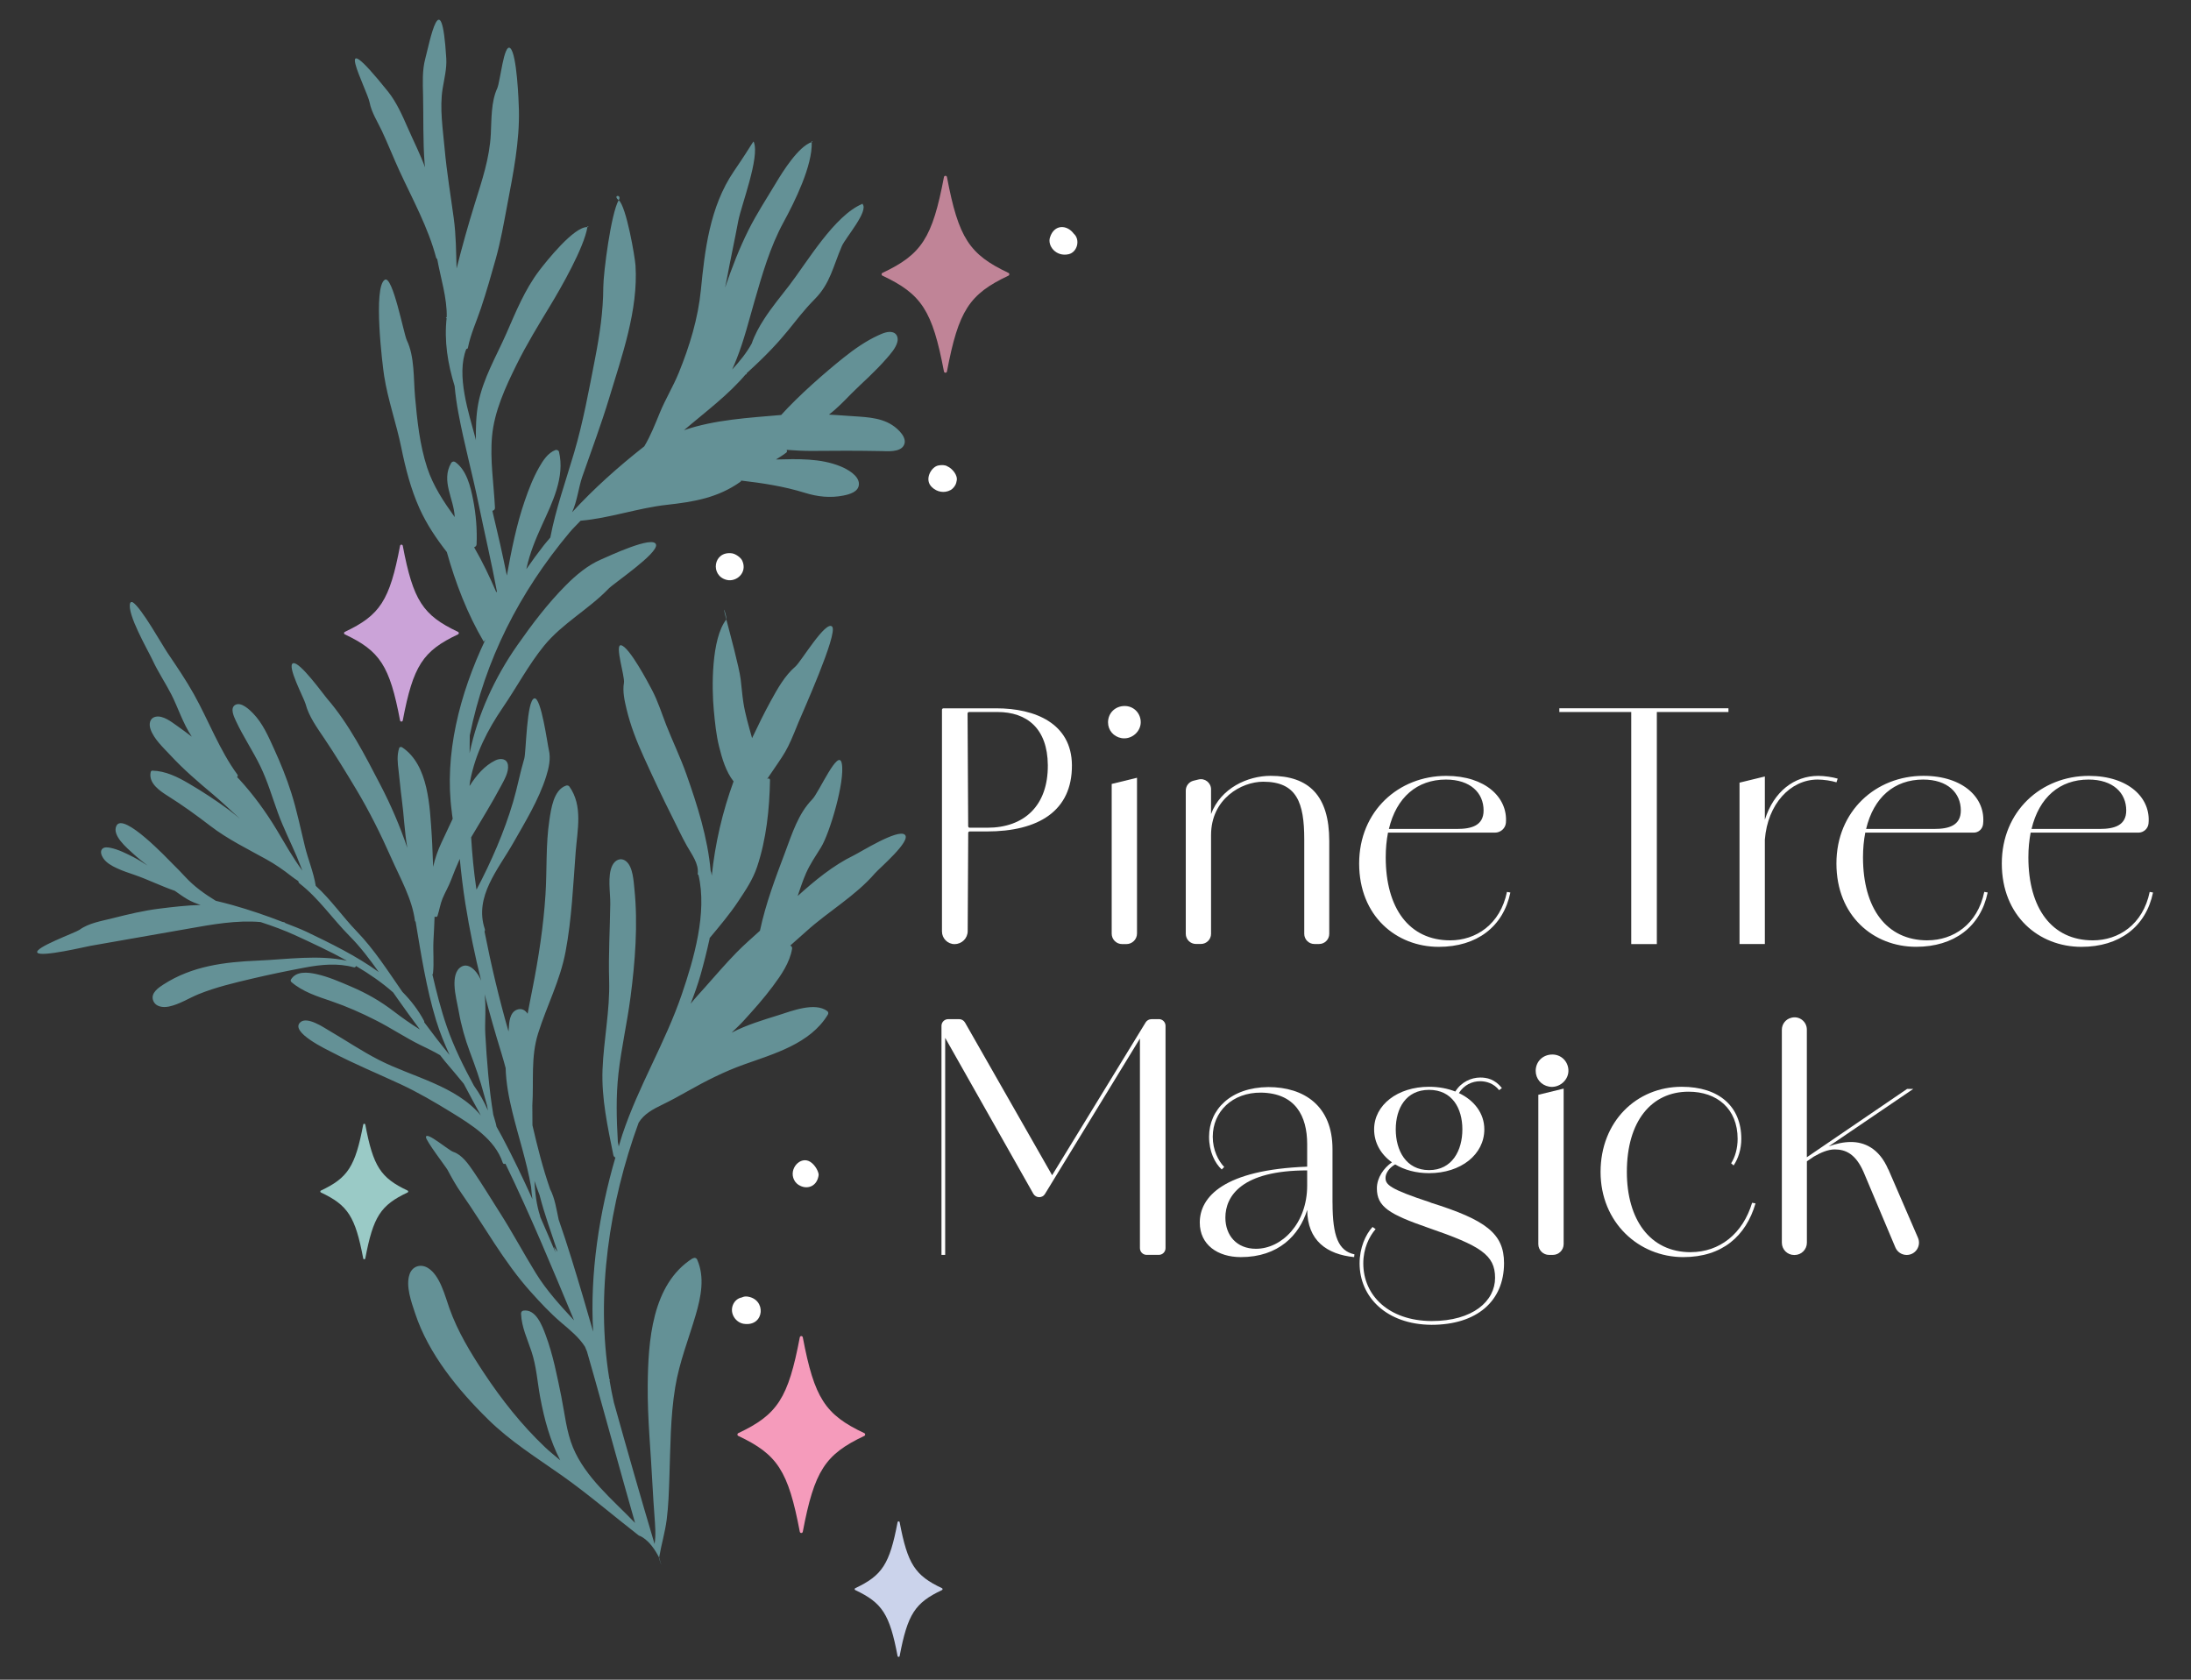 <svg width="540" height="414" viewBox="0 0 540 414" fill="none" xmlns="http://www.w3.org/2000/svg">
<rect x="0" y="0" width="540" height="414" fill="#333333" stroke="none"/>
<path d="M137.72 300.59C137.78 300.86 137.97 300.51 137.72 300.59V300.59Z" fill="#1A263A"/>
<path d="M174.95 231.15C174.94 231.21 174.92 231.27 174.91 231.33C174.98 231.35 175.14 231.26 174.95 231.15Z" fill="#1A263A"/>
<path d="M170.68 310.16C160.61 316.56 159.74 330.71 159.64 341.45C159.56 349.65 160.41 357.77 160.81 365.95C160.94 368.64 161.14 371.3 161.33 373.99C161.44 375.65 161.7 378.3 161.33 380.55C157.92 369.13 154.65 357.66 151.44 346.17C151.4 346.02 151.35 345.87 151.31 345.72C150.89 343.9 150.54 342.06 150.23 340.21C150.27 340.21 150.31 340.21 150.35 340.21C150.29 340.08 150.23 339.96 150.17 339.83C146.77 319.05 150.2 296.4 157.4 276.71C158.73 274.54 160.98 273.36 163.21 272.28C165.34 271.25 167.39 270.13 169.45 268.96C173.96 266.41 178.49 264.11 183.36 262.37C190.78 259.71 199.66 257.27 204.02 250.1C204.2 249.81 204.2 249.43 203.9 249.21C200.86 246.91 195.13 249.18 191.96 250.18C188.12 251.38 183.97 252.61 180.31 254.53C181.27 253.59 182.27 252.68 183.18 251.69C185.71 248.92 188.23 246.1 190.47 243.09C192.51 240.35 194.66 237.26 195.22 233.83C195.28 233.42 195.06 233.19 194.77 233.05C196.11 231.87 197.45 230.69 198.78 229.49C204.21 224.59 210.81 220.84 215.62 215.27C216.73 213.98 224.74 207.2 222.99 205.72C221.24 204.25 212.11 210.01 210.38 210.85C205.34 213.3 200.84 217.01 196.59 220.84C197.23 218.97 197.84 217.09 198.63 215.28C199.63 212.99 201.03 210.97 202.34 208.86C204.49 205.41 208.32 192.47 207.47 188.18C206.68 184.16 201.83 195.35 200.2 197.01C196.73 200.55 195.21 205.51 193.51 210.04C191.14 216.34 188.73 222.64 187.3 229.4C185.36 231.16 183.38 232.87 181.55 234.74C178.84 237.51 176.33 240.45 173.76 243.34C172.58 244.67 171.33 245.99 170.21 247.39C171.13 245.06 171.97 242.69 172.67 240.24C173.46 237.45 174.21 234.46 174.9 231.33C174.86 231.32 174.84 231.28 174.94 231.15C177.22 228.43 179.94 225.19 181.89 222.24C183.77 219.4 185.52 216.87 186.61 213.61C188.88 206.81 189.64 199.45 189.78 192.31C189.78 191.83 189.29 191.76 189.04 192.05C193.73 185.09 193.71 185.72 196.81 178C197.5 176.27 206.62 156.1 205.1 154.45C203.55 152.77 197.42 163.09 196.05 164.27C193.43 166.51 191.65 169.71 190.01 172.69C188.35 175.71 186.84 178.81 185.36 181.93C184.54 178.98 183.65 176.04 183.19 173C182.91 171.13 182.78 169.25 182.54 167.37C182.18 164.49 179.85 155.88 179.01 152.68C177.64 147.45 179.28 152.33 179.01 152.68C175.29 157.42 175.4 169.54 175.93 175.1C176.22 178.12 176.5 181.09 177.24 184.05C177.97 186.98 178.9 190.17 180.8 192.59C178.06 200.11 176.25 207.86 175.42 215.85C175.35 215.53 175.38 215.18 175.15 214.67C174.43 206.52 171.87 198.47 169.17 190.83C167.72 186.73 165.84 182.84 164.24 178.8C163.1 175.89 162.18 172.89 160.72 170.11C159.86 168.47 155.09 159.39 153.07 159.04C151.42 158.75 154.05 166.76 153.78 168.28C153.4 170.4 153.94 172.76 154.43 174.81C155.4 178.86 156.92 182.74 158.64 186.52C160.91 191.52 163.24 196.53 165.72 201.43C166.9 203.77 168 206.17 169.28 208.45C170.45 210.54 172.3 212.88 171.96 215.42C171.94 215.57 172.08 215.58 172.15 215.67C174.34 224.93 171.01 236.38 168.03 245.1C163.98 256.97 157.36 267.69 153.39 279.64C153.07 280.59 152.81 281.6 152.5 282.57C152.43 282.2 152.35 281.83 152.28 281.46C151.95 275.82 151.79 270.24 152.43 264.55C153.15 258.23 154.58 252.03 155.4 245.74C156.53 237.14 157.26 227.82 156.36 219.13C156.16 217.21 156.01 213.64 154.31 212.28C153 211.24 151.58 211.95 150.91 213.32C149.66 215.91 150.45 219.97 150.41 222.76C150.33 229.06 149.94 235.31 150.13 241.62C150.35 249.06 148.79 256.22 148.5 263.62C148.23 270.77 149.77 277.74 151.17 284.7C151.23 285.02 151.44 285.19 151.67 285.3C147.73 298.81 145.35 313.79 146.19 328.22C145.36 325.39 144.56 322.55 143.72 319.72C141.9 313.59 139.87 306.82 137.69 300.6C137.13 298.06 136.79 295.43 135.58 293.08C133.79 287.95 132.46 282.67 131.23 277.36C131.21 275.72 131.2 274.07 131.2 272.43C131.58 266.51 130.78 260.56 132.62 254.71C134.78 247.84 138.04 241.73 139.39 234.56C140.92 226.44 141.25 218.24 141.88 210.02C142.29 204.6 143.72 198.63 140.33 193.86C140.14 193.59 139.78 193.54 139.49 193.64C136.43 194.71 135.83 199.35 135.41 202.08C134.48 208.15 134.84 214.41 134.44 220.53C133.93 228.36 132.76 235.97 131.24 243.67C130.84 245.72 130.42 247.78 130.04 249.86C129.46 248.96 128.52 248.41 127.36 248.88C125.61 249.6 125.48 251.97 125.39 253.57C125.38 253.79 125.35 254.01 125.33 254.22C122.98 246.06 121.05 237.88 119.42 229.61C119.52 229.43 119.56 229.21 119.48 228.97C116.83 220.99 122.8 214.28 126.5 207.76C129.45 202.57 132.79 197.13 134.6 191.4C135.26 189.31 135.8 186.97 135.26 184.79C134.94 183.49 133.37 171.76 131.7 172.13C129.78 172.55 129.67 185.44 129.22 186.95C128.17 190.47 127.51 194.09 126.47 197.62C124.29 205.02 121.07 212.4 117.45 219.26C117.43 219.13 117.39 219 117.37 218.86C116.76 214.69 116.37 210.54 116.12 206.38C118.61 202.15 121.21 198.01 123.51 193.67C124.27 192.24 125.45 190.25 125.19 188.54C124.94 186.92 123.31 186.81 122.07 187.42C119.43 188.71 117.4 191.09 115.74 193.71C115.74 193.63 115.74 193.55 115.74 193.47C115.78 193.15 115.83 192.83 115.87 192.51C117.15 185.78 120.12 179.95 123.97 174.32C127.4 169.31 130.24 163.89 134.09 159.16C138.59 153.64 145.04 150.23 149.97 145.11C151.31 143.72 162.16 136.45 161.69 134.25C161.17 131.8 149.86 137.16 148.15 137.89C144.9 139.27 141.95 141.75 139.48 144.24C134.99 148.75 131.14 153.84 127.5 159.04C121.99 166.9 117.73 176.07 115.74 185.62C115.75 184.17 115.76 182.71 115.78 181.25C119.53 162.69 127.97 146.07 140.36 131.25C141.23 130.21 142.19 129.32 143.1 128.34C150.31 127.72 157.2 125.21 164.39 124.42C171.01 123.69 176.95 122.69 182.5 118.74C182.61 118.66 182.63 118.55 182.67 118.45C187.99 119.07 193.23 119.87 198.35 121.46C201.49 122.44 204.66 122.79 207.91 122.13C209.41 121.83 211.63 121.22 211.69 119.35C211.76 117.2 208.8 115.62 207.15 114.94C202.22 112.93 196.62 113.11 191.24 113.25C192.11 112.71 193 112.18 193.81 111.54C194.05 111.35 193.96 111.1 193.88 110.88C195.96 111.02 198.03 111.16 200.13 111.14C205.81 111.08 211.45 111.07 217.13 111.18C218.71 111.21 221.63 111.49 222.66 109.93C223.92 108.03 221.34 105.71 219.93 104.79C216.72 102.69 212.59 102.79 208.92 102.49C207.35 102.36 205.83 102.29 204.3 102.19C206.3 100.67 208.05 98.84 209.8 97.05C211.22 95.61 212.71 94.26 214.17 92.86C215.66 91.43 217.12 89.95 218.48 88.39C219.48 87.23 220.76 85.84 221.16 84.31C221.41 83.33 221.12 82.25 220.08 81.92C218.91 81.54 217.49 82.18 216.44 82.66C213.43 84.04 210.6 86.02 208.01 88.08C203.35 91.79 196.83 97.51 192.53 102.28C184.73 102.97 176.16 103.41 168.58 106.03C173.69 101.64 179.58 97.33 183.99 92.02C183.33 92.62 184.29 92.14 183.99 92.02C194.43 82.57 195.17 79.45 200.85 73.68C204.63 69.85 205.32 65.67 207.49 60.65C208.37 58.61 214.26 51.92 212.54 50.25C212.34 50.06 212.78 50.15 212.54 50.25C205.67 53.08 198.89 64.65 194.57 70.28C192.43 73.06 190.19 75.74 188.29 78.7C187.11 80.53 186.02 82.5 185.27 84.67C183.96 87.04 182.26 89.11 180.45 91.08C180.86 90.17 181.23 89.26 181.57 88.41C183.39 83.82 184.57 79.02 185.94 74.28C187.86 67.63 189.8 60.85 193.13 54.74C195.81 49.82 200.28 40.85 200.06 35.02C200.04 34.5 200.47 34.89 200.06 35.02C196.81 36.07 192.93 42.27 191.27 45.05C188.96 48.92 186.47 52.7 184.46 56.73C182.21 61.23 180.36 66.03 178.7 70.9C178.83 70.21 178.99 69.54 179.12 68.85C180.01 64.05 181.05 59.28 181.95 54.48C182.68 50.64 187.29 38.77 185.79 35.01C185.63 34.6 185.79 35.01 180.87 42.22C174.89 50.99 173.69 61.85 172.74 71.47C172.05 78.49 169.95 85.35 167.3 91.86C165.93 95.23 164.02 98.34 162.64 101.69C161.45 104.57 160.37 107.37 158.8 110C152.33 115.09 146.44 120.35 141 126.26C142.25 123.54 142.62 120.05 143.51 117.49C145.76 111.04 148.16 104.65 150.14 98.11C153.28 87.74 157.32 76.41 156.63 65.46C156.5 63.36 154.36 50.84 152.49 49.34C150.85 48.03 153.38 47.86 152.49 49.34C150.6 52.5 148.7 67.27 148.69 70.8C148.67 76.77 147.79 82.58 146.65 88.44C145.14 96.2 143.73 104 141.49 111.6C139.45 118.53 136.99 125.38 135.63 132.49C135.13 133.1 134.61 133.67 134.11 134.3C132.62 136.21 131.16 138.2 129.73 140.26C129.74 140.19 129.75 140.12 129.77 140.05C130.59 136.29 132.02 132.85 133.61 129.36C136.13 123.83 139.26 117.57 137.77 111.35C137.69 110.99 137.2 110.8 136.88 110.92C135.01 111.65 133.82 113.52 132.87 115.19C131.39 117.78 130.31 120.6 129.34 123.41C127.27 129.41 126.05 135.63 124.92 141.86C124.4 139.3 123.85 136.75 123.28 134.18C122.67 131.41 121.97 128.67 121.35 125.91C121.69 125.83 122.01 125.59 121.99 125.14C121.71 119.31 120.74 113.37 121.27 107.53C121.83 101.35 124.58 95.42 127.3 89.91C129.8 84.84 132.75 80.05 135.67 75.22C138.28 70.91 143.96 61.01 144.77 55.97C144.85 55.46 145.25 55.99 144.77 55.97C141.45 55.82 134.64 64.42 132.88 66.73C129.33 71.42 127.15 76.83 124.81 82.17C122.32 87.84 119.03 93.33 117.87 99.48C117.31 102.44 117.26 105.46 117.29 108.49C117.25 108.34 117.22 108.19 117.19 108.04C115.57 101.87 112.35 92.51 114.93 86C115.1 86 115.28 85.96 115.32 85.73C115.99 82.31 117.47 79.18 118.56 75.89C119.89 71.89 121.07 67.8 122.2 63.74C123.42 59.38 124.18 54.95 125.02 50.51C126.48 42.82 128.09 34.85 127.89 26.99C127.84 25.07 127.41 13.26 125.75 11.87C124.19 10.58 123.28 20.19 122.55 21.77C121.02 25.08 121.15 29.44 120.97 33.02C120.66 39.05 118.8 44.45 117.02 50.19C115.4 55.4 113.89 60.78 112.53 66.18C112.4 62.07 112.4 57.98 111.84 53.86C111.07 48.13 110.11 42.45 109.59 36.69C109.16 31.94 108.32 26.59 109.09 21.86C109.49 19.4 110.14 16.9 109.99 14.39C108.81 -5.06 105.84 10.65 104.81 14.48C104.04 17.36 104.2 20.48 104.27 23.43C104.39 29.06 104.22 34.67 104.65 40.29C104.68 40.62 104.74 40.94 104.77 41.26C103.56 37.99 101.97 34.86 100.53 31.58C99.2 28.55 97.75 25.22 95.64 22.58C80.86 4.15 90.51 22.1 91.1 25.27C91.56 27.71 93.08 30.05 94.13 32.28C95.66 35.55 96.97 38.9 98.48 42.18C101.69 49.14 105.52 56.05 107.49 63.51C107.54 63.69 107.65 63.78 107.76 63.85C108.58 68.41 110.22 73.48 110.1 78.18C109.68 78.28 110.09 78.69 110.1 78.18C109.43 84.07 110.34 89.58 112.05 95.16C112.26 97.48 112.6 99.77 112.98 101.8C114.38 109.36 116.44 116.81 117.98 124.34C119.44 131.48 121.15 138.64 122.48 145.85L122.31 145.93C120.68 142.15 118.91 138.44 116.85 134.88C117.16 134.78 117.44 134.57 117.46 134.16C117.62 130.5 117.31 126.77 116.61 123.19C115.99 120.01 115.04 115.95 112.26 113.92C111.89 113.65 111.43 113.73 111.19 114.13C108.63 118.54 111.9 122.95 112.07 127.45C109.36 123.65 106.79 119.86 105.28 115.27C103.43 109.61 102.82 103.64 102.29 97.74C101.89 93.32 102.22 87.92 100.25 83.83C99.54 82.36 96.76 67.77 94.84 68.95C91.91 70.76 94.27 90.05 94.68 92.66C95.62 98.65 97.69 104.38 98.9 110.31C99.95 115.45 101.23 120.5 103.39 125.3C105.15 129.21 107.52 132.72 110.13 136.07C112.27 143.7 115.18 151.3 119.23 158.17C119.37 157.99 119.51 157.81 119.65 157.62C113.21 171.17 109.46 186.04 111.35 200.11C111.35 200.21 111.35 200.3 111.4 200.6C111.45 201 111.52 201.4 111.57 201.8C110.66 203.74 109.76 205.68 108.84 207.61C107.92 209.55 107.22 211.57 106.75 213.65C106.63 211.08 106.58 208.5 106.41 205.93C105.93 198.93 105.67 188.55 99.12 184.2C98.9 184.05 98.49 184.05 98.39 184.36C97.79 186.16 98 188.04 98.23 189.89C98.52 192.24 98.7 194.6 99.02 196.94C99.55 200.83 99.69 205.01 100.39 208.98C98.6 203.68 96.38 198.5 93.73 193.41C89.96 186.16 85.99 178.39 80.59 172.16C79.7 171.13 73.88 163 72.25 163.47C70.57 163.95 74.97 172.19 75.3 173.47C76.11 176.6 78.21 179.45 79.99 182.1C82.7 186.14 85.25 190.31 87.75 194.48C91.02 199.93 93.87 205.67 96.44 211.48C98.62 216.42 101.61 221.6 102.28 227.02C102.29 227.11 102.38 227.1 102.43 227.14C103.8 235.31 105.06 243.54 107.48 251.48C108.38 254.43 109.55 257.24 110.81 260.02C108.66 257.4 106.58 254.71 104.56 251.97C104.56 251.86 104.58 251.74 104.52 251.63C103.11 248.97 101.28 246.6 99.17 244.46C95.58 239.29 92.27 234.06 87.87 229.5C84.49 226 81.5 221.66 77.82 218.34C77.3 215.05 75.97 211.95 75.17 208.71C74.08 204.27 73.18 199.81 71.8 195.44C70.62 191.7 69.15 188.1 67.52 184.53C66.14 181.49 64.75 178.28 62.39 175.84C61.54 174.96 59.48 172.95 58.03 173.71C56.59 174.46 57.67 176.67 58.13 177.66C59.91 181.51 62.32 185.05 64.17 188.87C65.96 192.57 67.1 196.51 68.5 200.36C69.85 204.06 71.63 207.58 73.18 211.2C73.65 212.31 74.06 213.47 74.53 214.59C72.16 211.4 70.23 207.91 68.18 204.5C65.5 200.05 62.43 195.84 58.91 192.01C58.76 191.85 58.59 191.69 58.43 191.53C58.59 191.38 58.68 191.15 58.51 190.91C54.09 184.87 51.4 177.56 47.75 171.04C45.81 167.57 43.57 164.29 41.34 160.99C39.96 158.96 34.89 149.85 32.75 148.47C32.54 148.34 32.19 148.33 32.09 148.62C31.17 151.2 36.5 160.33 37.59 162.68C38.94 165.6 40.74 168.27 42.21 171.12C43.78 174.16 45.1 178.35 47.27 181.57C46.04 180.63 44.8 179.72 43.56 178.84C42.23 177.9 40.17 176.29 38.4 176.65C36.9 176.96 36.66 178.43 37.09 179.7C37.94 182.19 40.29 184.3 42.04 186.19C45.26 189.67 48.87 192.75 52.5 195.8C54.78 197.72 56.92 199.78 59.12 201.79C58.27 201.1 57.44 200.37 56.56 199.72C53.34 197.34 49.95 195.11 46.49 193.09C43.74 191.48 40.78 190.01 37.53 189.94C37.34 189.94 37.18 190.12 37.14 190.29C36.53 193.08 39.47 194.99 41.49 196.26C45.1 198.53 48.43 200.95 51.82 203.55C56.12 206.85 60.94 209.19 65.66 211.81C67.87 213.04 69.85 214.41 71.83 215.97C72.39 216.41 72.94 216.79 73.51 217.15C73.54 217.37 73.62 217.59 73.86 217.77C78.55 221.41 81.94 226.45 86.11 230.66C88.85 233.42 91.14 236.46 93.35 239.58C87.78 235.56 81.37 232.45 75.53 229.65C73.81 228.83 72.05 228.21 70.31 227.51C70.24 227.44 70.19 227.35 70.06 227.31C69.92 227.26 69.76 227.27 69.62 227.22C65.58 225.65 61.49 224.26 57.24 223.06C55.91 222.68 54.54 222.36 53.18 222.02C50.41 220.32 47.87 218.52 45.64 216.1C44.67 215.05 43.67 214.03 42.66 213.03C41.32 211.69 30.44 200.13 28.71 203.5C27.49 205.87 31.33 209.03 32.76 210.35C33.91 211.41 35.13 212.38 36.36 213.33C35.25 212.62 34.14 211.89 32.96 211.29C31.13 210.36 29.17 209.35 27.14 208.95C26.51 208.83 25.66 208.73 25.18 209.25C24.6 209.89 25.04 210.91 25.44 211.51C26.21 212.67 27.54 213.4 28.76 213.97C30.2 214.65 31.72 215.14 33.23 215.66C36.56 216.82 39.74 218.41 43.08 219.56C44.09 220.26 45.08 220.99 46.15 221.62C47.2 222.25 48.32 222.66 49.44 223.05C46.03 223.13 42.61 223.54 39.3 223.95C35.37 224.44 31.54 225.36 27.71 226.33C25 227.02 21.89 227.49 19.58 229.18C18.67 229.84 8.34 233.57 9.21 234.8C10.05 235.98 21.13 233.33 22.26 233.13C30.35 231.71 38.45 230.3 46.54 228.87C52.12 227.88 58.34 226.74 64.21 227.26C67.14 228.21 70.04 229.27 72.85 230.56C76.91 232.43 81.28 234.45 85.52 236.79C78.4 235.26 70.75 236.46 63.57 236.76C55.33 237.11 47.39 238.08 40.31 242.63C39.09 243.41 37.18 244.71 37.7 246.44C38.22 248.17 40.12 248.39 41.6 248.09C44.23 247.55 46.52 246.02 48.98 245.02C53.16 243.33 57.7 242.25 62.08 241.22C66.4 240.2 70.77 239.3 75.13 238.48C79.14 237.73 83.2 237.32 87.19 238.41C87.49 238.49 87.67 238.31 87.74 238.09C91.01 240.02 94.14 242.16 96.91 244.62C97.22 245.07 97.53 245.52 97.85 245.97C99.69 248.58 101.57 251.19 103.5 253.76C103.45 253.73 103.41 253.7 103.37 253.67C101.2 252.31 99.17 250.89 97.13 249.33C93.78 246.76 90.4 244.82 86.53 243.17C83.73 241.97 80.9 240.72 77.91 240.07C75.8 239.61 72.96 239.3 71.69 241.46C71.58 241.65 71.67 241.92 71.82 242.05C74.62 244.46 78.24 245.6 81.68 246.77C85.46 248.06 89.08 249.67 92.65 251.48C96.38 253.37 99.86 255.72 103.61 257.57C104.79 258.15 105.99 258.7 107.15 259.33C107.54 259.55 108.01 259.79 108.47 260.07C108.88 260.57 109.26 261.1 109.67 261.59C111.2 263.41 112.78 265.23 114.29 267.1C115.66 269.7 117.07 272.29 118.48 274.88C118.48 274.89 118.49 274.91 118.5 274.92C112.33 267.54 101.68 265.49 93.34 261.22C89.13 259.06 85.22 256.41 81.14 254.03C79.75 253.22 75.7 250.44 74.02 251.96C71.33 254.39 80.72 258.77 81.91 259.4C87.38 262.26 93.08 264.61 98.68 267.21C102.98 269.21 107.16 271.65 111.2 274.14C116.11 277.16 122 280.77 123.9 286.57C124.01 286.92 124.31 286.94 124.56 286.81C130.7 299.46 136.07 312.41 141.48 325.43C138.08 321.75 134.74 318.13 132.08 313.82C129 308.83 126.25 303.66 123.09 298.72C120.97 295.4 118.93 292.01 116.71 288.76C115.5 286.99 113.88 284.61 111.73 283.91C110.55 283.52 105.03 278.74 104.98 280.26C104.95 281.17 109.95 287.68 110.3 288.34C111.36 290.34 112.44 292.27 113.74 294.12C119.46 302.29 124.1 310.92 130.79 318.39C133.2 321.07 135.6 323.66 138.35 326C140.31 327.67 142.7 329.59 144.17 331.92C144.34 332.33 144.51 332.74 144.68 333.15C145.39 335.63 146.1 338.11 146.8 340.6C150.04 352.19 153.22 363.79 156.52 375.36C150.99 369.61 144.32 364.2 141.22 356.77C139.6 352.88 139.17 348.3 138.34 344.2C137.3 339.11 136.3 333.9 134.47 329.01C133.64 326.78 132.08 322.57 129 323.03C128.62 323.09 128.41 323.41 128.42 323.78C128.56 327.13 129.96 329.98 131 333.12C132.21 336.76 132.44 340.6 133.13 344.35C134.13 349.75 135.56 355.04 138.07 359.91C136.8 358.82 135.48 357.8 134.26 356.63C128.56 351.2 123.65 345 119.31 338.45C115.96 333.39 112.81 328.21 110.77 322.48C109.68 319.44 108.46 314.32 105.44 312.5C103.66 311.43 101.65 312.09 100.96 314.02C99.91 316.96 101.41 320.95 102.33 323.75C105.63 333.71 112.87 342.54 120.25 349.8C125.85 355.32 132.24 359.26 138.61 363.76C145.12 368.37 151.17 373.59 157.47 378.48C157.47 378.48 159.99 379.08 162.45 383.9L162.4 383.99C162.87 385.46 163.35 386.85 162.45 383.9C162.97 380.77 163.9 377.73 164.31 374.58C164.76 371.11 164.86 367.58 164.98 364.08C165.24 356.66 165.21 349.24 166.42 341.89C167.44 335.7 169.72 330.07 171.47 324.08C172.76 319.66 173.76 314.82 171.82 310.45C171.62 310 171.12 309.92 170.74 310.17L170.68 310.16ZM202.52 102.09C202.46 102.09 202.41 102.09 202.35 102.09C202.45 102.09 202.52 102.09 202.52 102.09ZM116.81 267.6C114.26 262.88 111.87 258.09 110.13 253.06C108.67 248.85 107.58 244.52 106.57 240.17C106.64 240.1 106.71 240.04 106.72 239.91C107 237.24 106.7 234.57 106.83 231.9C106.93 229.89 107.05 227.9 107.11 225.9C107.36 226.05 107.72 226.05 107.83 225.72C108.29 224.32 108.5 222.85 109.06 221.48C109.71 219.91 110.58 218.47 111.18 216.87C111.85 215.1 112.55 213.38 113.32 211.69C113.68 215.38 114.12 219.07 114.7 222.74C115.73 229.19 117.04 235.47 118.58 241.71C118.28 240.97 117.89 240.28 117.39 239.64C116.53 238.55 115.17 237.47 113.76 238.24C112.17 239.11 111.97 241.22 112.02 242.83C112.1 245.04 112.69 247.2 113.08 249.37C113.68 252.78 114.61 256.06 115.82 259.3C117.12 262.78 118.35 266.19 119.29 269.79C119.52 270.69 119.8 271.59 120.04 272.5C120.1 272.9 120.19 273.3 120.25 273.7C119.33 271.53 118.17 269.49 116.8 267.58L116.81 267.6ZM123.74 280.17C123.3 279.34 122.83 278.51 122.37 277.68C122.28 277.2 122.17 276.73 122.01 276.23C121.85 275.72 121.72 275.21 121.57 274.71C120.5 268.14 119.99 261.57 119.61 254.88C119.44 251.92 119.86 248.32 119.44 245.05C120.68 249.84 122.05 254.61 123.53 259.41C123.92 260.68 124.27 261.95 124.62 263.23C124.72 266.87 125.4 270.46 126.26 273.99C127.76 280.18 129.81 286.26 130.89 292.53C130.97 293.54 131.07 294.54 131.22 295.54C128.86 290.35 126.42 285.2 123.74 280.17ZM131.72 291.06C132.12 292.23 132.53 293.4 132.98 294.54C134.18 299.26 135.89 303.88 137.42 308.53C137.14 308.11 136.8 307.71 136.51 307.3C136.65 307.78 136.8 308.27 136.94 308.76C135.68 305.78 134.41 302.8 133.11 299.84C133.11 299.82 133.15 299.81 133.14 299.79C132.21 296.95 131.88 294.02 131.72 291.07V291.06Z" fill="#649196"/>
<path d="M235.29 232.69C237.05 232.69 238.49 231.27 238.5 229.5L238.63 205.29C238.63 205.09 238.79 204.93 239 204.93H243.2C255.9 204.93 264.27 199.91 264.19 188.58C264.11 178.31 255.14 174.58 245.55 174.58H232.53C232.33 174.58 232.16 174.74 232.16 174.95V229.57C232.16 231.3 233.56 232.7 235.29 232.7V232.69ZM238.84 175.49H245.85C253.08 175.49 258.17 179.52 258.25 188.57C258.33 198.61 252.39 204.01 243.34 204.01H238.99C238.79 204.01 238.63 203.85 238.62 203.65L238.47 175.86C238.47 175.66 238.63 175.49 238.84 175.49Z" fill="white"/>
<path d="M276.36 181.92C278.89 182.39 281.33 180.27 281.14 177.71C280.98 175.59 279.3 174.01 277.2 174.01C274.84 174.01 273.09 175.76 273.09 178.04C273.09 179.98 274.44 181.56 276.37 181.92H276.36Z" fill="white"/>
<path d="M273.99 193.22V230.12C273.99 231.54 275.14 232.69 276.56 232.69H277.62C279.06 232.69 280.23 231.52 280.23 230.08V191.7C280.23 191.7 280.23 191.7 280.22 191.7L274 193.22H273.99Z" fill="white"/>
<path d="M298.48 230.18V205.83C298.48 196.85 306.01 192.67 311.33 192.67C319.62 192.67 321.45 197.84 321.45 206.89V230.17C321.45 231.55 322.57 232.67 323.95 232.67H325.11C326.49 232.67 327.61 231.55 327.61 230.17V207.27C327.61 196.09 322.59 191.22 313.16 191.22C307.53 191.22 300.87 194.23 298.48 200.64V194.55C298.48 192.93 296.96 191.73 295.39 192.12L294.16 192.42C293.04 192.69 292.25 193.7 292.25 194.85V230.16C292.25 231.54 293.37 232.66 294.75 232.66H295.98C297.36 232.66 298.48 231.54 298.48 230.16V230.18Z" fill="white"/>
<path d="M357.43 231.77C347.31 231.77 341.53 223.86 341.53 211.31C341.53 209.11 341.73 207.08 342.09 205.22H368.45C369.84 205.22 371.04 204.17 371.15 202.79C371.65 196.6 366.13 191.23 356.43 191.23C344.72 191.23 334.98 199.9 334.98 212.83C334.98 225.76 344.11 233.37 354.6 233.37C363.96 233.37 370.5 228.43 372.25 219.98L371.41 219.83C369.74 227.89 363.73 231.77 357.41 231.77H357.43ZM356.37 192.14C362.38 192.14 365.65 195.41 365.65 199.75C365.65 203.48 362.68 204.31 359.11 204.31H342.31C344.16 196.54 349.24 192.14 356.37 192.14Z" fill="white"/>
<path d="M402.04 174.57H384.32V175.49H402.04V232.69H408.35V175.49H426V174.57H408.35H402.04Z" fill="white"/>
<path d="M434.97 206.96C435.65 198.13 441.29 192.14 447.98 192.14C449.5 192.14 451.4 192.44 452.62 192.82L452.92 191.91C451.63 191.53 449.65 191.23 448.13 191.23C442.22 191.23 437.15 195.09 434.97 202.05V191.38L428.73 192.9V232.68H434.97V206.96Z" fill="white"/>
<path d="M475.06 231.77C464.94 231.77 459.16 223.86 459.16 211.31C459.16 209.11 459.36 207.08 459.72 205.22H486.45C487.63 205.22 488.61 204.33 488.75 203.15C489.5 196.8 483.96 191.22 474.06 191.22C462.35 191.22 452.61 199.89 452.61 212.82C452.61 225.75 461.74 233.36 472.24 233.36C481.59 233.36 488.14 228.42 489.89 219.97L489.05 219.82C487.38 227.88 481.37 231.76 475.05 231.76L475.06 231.77ZM473.99 192.14C480 192.14 483.27 195.41 483.27 199.75C483.27 203.48 480.3 204.31 476.73 204.31H459.93C461.78 196.54 466.86 192.14 473.99 192.14Z" fill="white"/>
<path d="M529.82 219.83C528.15 227.89 522.14 231.77 515.82 231.77C505.7 231.77 499.92 223.86 499.92 211.31C499.92 209.11 500.12 207.08 500.48 205.22H527.04C528.32 205.22 529.4 204.25 529.53 202.98C530.16 196.7 524.62 191.23 514.82 191.23C503.11 191.23 493.37 199.9 493.37 212.83C493.37 225.76 502.5 233.37 512.99 233.37C522.35 233.37 528.89 228.43 530.64 219.98L529.8 219.83H529.82ZM514.76 192.14C520.77 192.14 524.04 195.41 524.04 199.75C524.04 203.48 521.07 204.31 517.5 204.31H500.7C502.55 196.54 507.63 192.14 514.76 192.14Z" fill="white"/>
<path d="M285.6 251.2H283.78C283.2 251.2 282.66 251.5 282.36 251.99L259.31 289.66L237.84 252.03C237.54 251.51 236.99 251.19 236.4 251.19H233.7C232.78 251.19 232.04 251.93 232.04 252.85V309.3H232.95V255.8L254.68 294.23C254.98 294.75 255.53 295.07 256.13 295.07C256.73 295.07 257.25 294.77 257.55 294.27L280.95 255.97V307.63C280.95 308.55 281.69 309.29 282.61 309.29H285.6C286.52 309.29 287.26 308.55 287.26 307.63V252.84C287.26 251.92 286.52 251.18 285.6 251.18V251.2Z" fill="white"/>
<path d="M328.41 296.46V283.22C328.41 272.57 321.41 267.93 312.59 267.93C303.31 268.01 297.99 273.48 297.99 280.18C297.99 283.83 299.43 286.72 301.11 288.24L301.72 287.63C300.27 286.11 298.9 283.45 298.9 280.18C298.9 274.02 303.69 269.23 310.84 269.3C319.21 269.45 322.17 275 322.17 282V287.55C301.63 288.31 295.7 295 295.7 301.32C295.7 306.8 300.11 309.84 305.82 309.84C315.09 309.84 320.24 304.46 322.18 298.2C322.24 305.78 327.01 309.16 333.74 309.84L333.82 309.16C329.86 308.32 328.42 304.67 328.42 296.46H328.41ZM309.54 307.79C304.82 307.79 302.01 304.52 302.01 300.11C302.01 294.78 306.04 288.47 322.17 288.47V292.2C322.17 301.56 315.93 307.79 309.54 307.79Z" fill="white"/>
<path d="M352.59 296.38C342.4 293.03 341.48 291.97 341.48 290.29C341.48 289.23 342.34 287.84 343.86 286.99C346.12 288.35 348.98 289.15 352.21 289.15C360.12 289.15 365.83 284.51 365.83 278.35C365.83 274.46 363.4 271.22 359.56 269.41C360.82 267.41 362.8 266.49 364.84 266.49C366.28 266.49 368.19 267.02 369.48 268.7L370.16 268.17C368.41 265.96 366.43 265.58 364.84 265.58C362.57 265.58 360.12 266.7 358.68 269.03C356.78 268.28 354.59 267.86 352.21 267.86C344.45 267.86 338.67 272.35 338.67 278.36C338.67 281.67 340.33 284.53 343.06 286.48C341.05 287.86 339.35 290.28 339.35 292.89C339.35 297.45 342.39 299.28 352.05 302.63C364.83 307.04 368.48 309.25 368.48 314.95C368.48 320.65 363.08 325.6 352.81 325.6C342.24 325.52 336 319.29 336 311.38C336 307.73 337.45 304.76 339.04 302.94L338.28 302.41C336.53 304.31 335.09 307.58 335.09 311.39C335.09 319.68 341.71 326.45 352.81 326.53C363.92 326.53 370.69 320.75 370.69 311.32C370.69 304.02 366.2 300.67 352.59 296.41V296.38ZM352.21 268.62C357.92 268.62 360.42 273.18 360.42 278.36C360.42 283.54 357.91 288.4 352.21 288.4C346.51 288.4 344 283.53 344 278.36C344 273.19 346.51 268.62 352.21 268.62Z" fill="white"/>
<path d="M382.6 259.91C380.24 259.91 378.49 261.66 378.49 263.94C378.49 265.88 379.84 267.46 381.77 267.82C384.3 268.29 386.74 266.17 386.55 263.61C386.39 261.49 384.71 259.91 382.61 259.91H382.6Z" fill="white"/>
<path d="M379.14 269.83V306.65C379.14 308.11 380.33 309.3 381.79 309.3H382.71C384.18 309.3 385.38 308.11 385.38 306.63V268.31C385.38 268.31 385.38 268.31 385.37 268.31L379.15 269.83H379.14Z" fill="white"/>
<path d="M416.71 308.63C406.59 308.63 400.96 300.49 400.96 288.85C400.96 276.3 407.05 269.07 416.17 269.07C423.17 269.07 428.26 273.25 428.26 280.71C428.26 282.99 427.65 285.2 426.66 286.72L427.27 287.25C428.41 285.58 429.17 283.22 429.17 280.71C429.17 272.72 423.69 267.86 414.49 267.86C403.31 267.86 394.48 276.45 394.48 288.85C394.48 301.25 403.84 309.84 414.87 309.84C424.45 309.84 430.31 304.67 432.67 296.6L431.83 296.45C429.55 304.06 423.84 308.62 416.69 308.62L416.71 308.63Z" fill="white"/>
<path d="M465.39 288.24C463.11 282.91 459.38 281.47 456.19 281.47C454.35 281.47 452.51 281.89 450.71 282.55L471.56 268.38H470.04L445.32 285.23V253.77C445.32 251.8 443.48 250.36 441.57 250.83L441.46 250.86C440.11 251.19 439.16 252.41 439.16 253.8V306.29C439.16 307.96 440.51 309.32 442.19 309.32H442.3C443.97 309.32 445.33 307.97 445.33 306.29V286.23L447.05 285.06C448.76 284.07 450.55 283.3 452.18 283.3C454.84 283.3 457.35 284.36 459.33 288.93L467.14 307.46C467.61 308.58 468.71 309.31 469.93 309.31C472.11 309.31 473.57 307.08 472.71 305.08L465.42 288.24H465.39Z" fill="white"/>
<path d="M180.4 136.38C175.77 135.76 174.98 141.88 179.07 142.92C181.51 143.54 184.27 141.12 182.94 138.2C182.57 137.39 181.3 136.51 180.41 136.38H180.4Z" fill="white"/>
<path d="M263.36 62.66C265.51 62.18 266.33 59.09 264.64 57.59C262.97 55.34 259.83 55.24 258.79 58.49C258.09 60.58 260.27 63.35 263.36 62.66Z" fill="white"/>
<path d="M233.49 114.93C232.84 114.55 231.98 114.59 231.25 114.73C229.49 115.07 227.64 118.3 229.77 120.15C230.9 121.21 232.69 121.66 234.31 120.77C234.85 120.47 235.48 119.75 235.67 119C235.71 118.83 235.69 118.88 235.78 118.52C236.13 117.15 234.67 115.43 233.49 114.94V114.93Z" fill="white"/>
<path d="M199.69 286.35C197.28 284.84 194.35 288.06 195.71 290.8C196.02 291.44 196.6 292 197.26 292.28C199.11 293.18 201.44 292.35 201.77 289.56C201.75 288.78 200.94 287.14 199.69 286.35Z" fill="white"/>
<path d="M184.01 319.55C183.55 319.51 183.2 319.62 182.82 319.79C180.85 320.12 179.58 322.69 181.01 324.79C181.54 325.56 182.38 326.14 183.31 326.28C188.5 327.07 189 320.03 184.01 319.54V319.55Z" fill="white"/>
<path d="M248.55 67.26C238.89 62.7 236.24 58.66 233.39 43.64C233.31 43.23 232.73 43.23 232.65 43.64C229.8 58.66 227.15 62.7 217.49 67.26C217.2 67.4 217.2 67.81 217.49 67.94C227.15 72.5 229.8 76.54 232.65 91.56C232.73 91.97 233.31 91.97 233.39 91.56C236.24 76.54 238.89 72.5 248.55 67.94C248.84 67.8 248.84 67.39 248.55 67.26Z" fill="#C08497"/>
<path d="M221.73 375.18C221.68 374.9 221.27 374.9 221.22 375.18C219.26 385.52 217.44 388.3 210.79 391.44C210.59 391.53 210.59 391.82 210.79 391.91C217.44 395.05 219.26 397.83 221.22 408.17C221.27 408.45 221.68 408.45 221.73 408.17C223.69 397.83 225.51 395.05 232.16 391.91C232.36 391.82 232.36 391.53 232.16 391.44C225.51 388.3 223.69 385.52 221.73 375.18Z" fill="#CBD3EB"/>
<path d="M213.02 353.23C203.36 348.67 200.71 344.63 197.86 329.61C197.78 329.2 197.2 329.2 197.12 329.61C194.27 344.63 191.62 348.67 181.96 353.23C181.67 353.37 181.67 353.78 181.96 353.91C191.62 358.47 194.27 362.51 197.12 377.53C197.2 377.94 197.78 377.94 197.86 377.53C200.71 362.51 203.36 358.47 213.02 353.91C213.31 353.77 213.31 353.36 213.02 353.23Z" fill="#F59BBB"/>
<path d="M100.46 293.44C93.81 290.3 91.99 287.52 90.03 277.18C89.98 276.9 89.57 276.9 89.52 277.18C87.56 287.52 85.74 290.3 79.09 293.44C78.89 293.53 78.89 293.82 79.09 293.91C85.74 297.05 87.56 299.83 89.52 310.17C89.57 310.45 89.98 310.45 90.03 310.17C91.99 299.83 93.81 297.05 100.46 293.91C100.66 293.82 100.66 293.53 100.46 293.44Z" fill="#9ACAC6"/>
<path d="M84.98 156.35C93.66 160.45 96.04 164.08 98.6 177.57C98.67 177.94 99.2 177.94 99.27 177.57C101.83 164.07 104.21 160.45 112.89 156.35C113.15 156.23 113.15 155.86 112.89 155.74C104.21 151.64 101.83 148.01 99.27 134.52C99.2 134.15 98.67 134.15 98.6 134.52C96.04 148.02 93.66 151.64 84.98 155.74C84.72 155.86 84.72 156.23 84.98 156.35Z" fill="#CBA3D8"/>
</svg>
